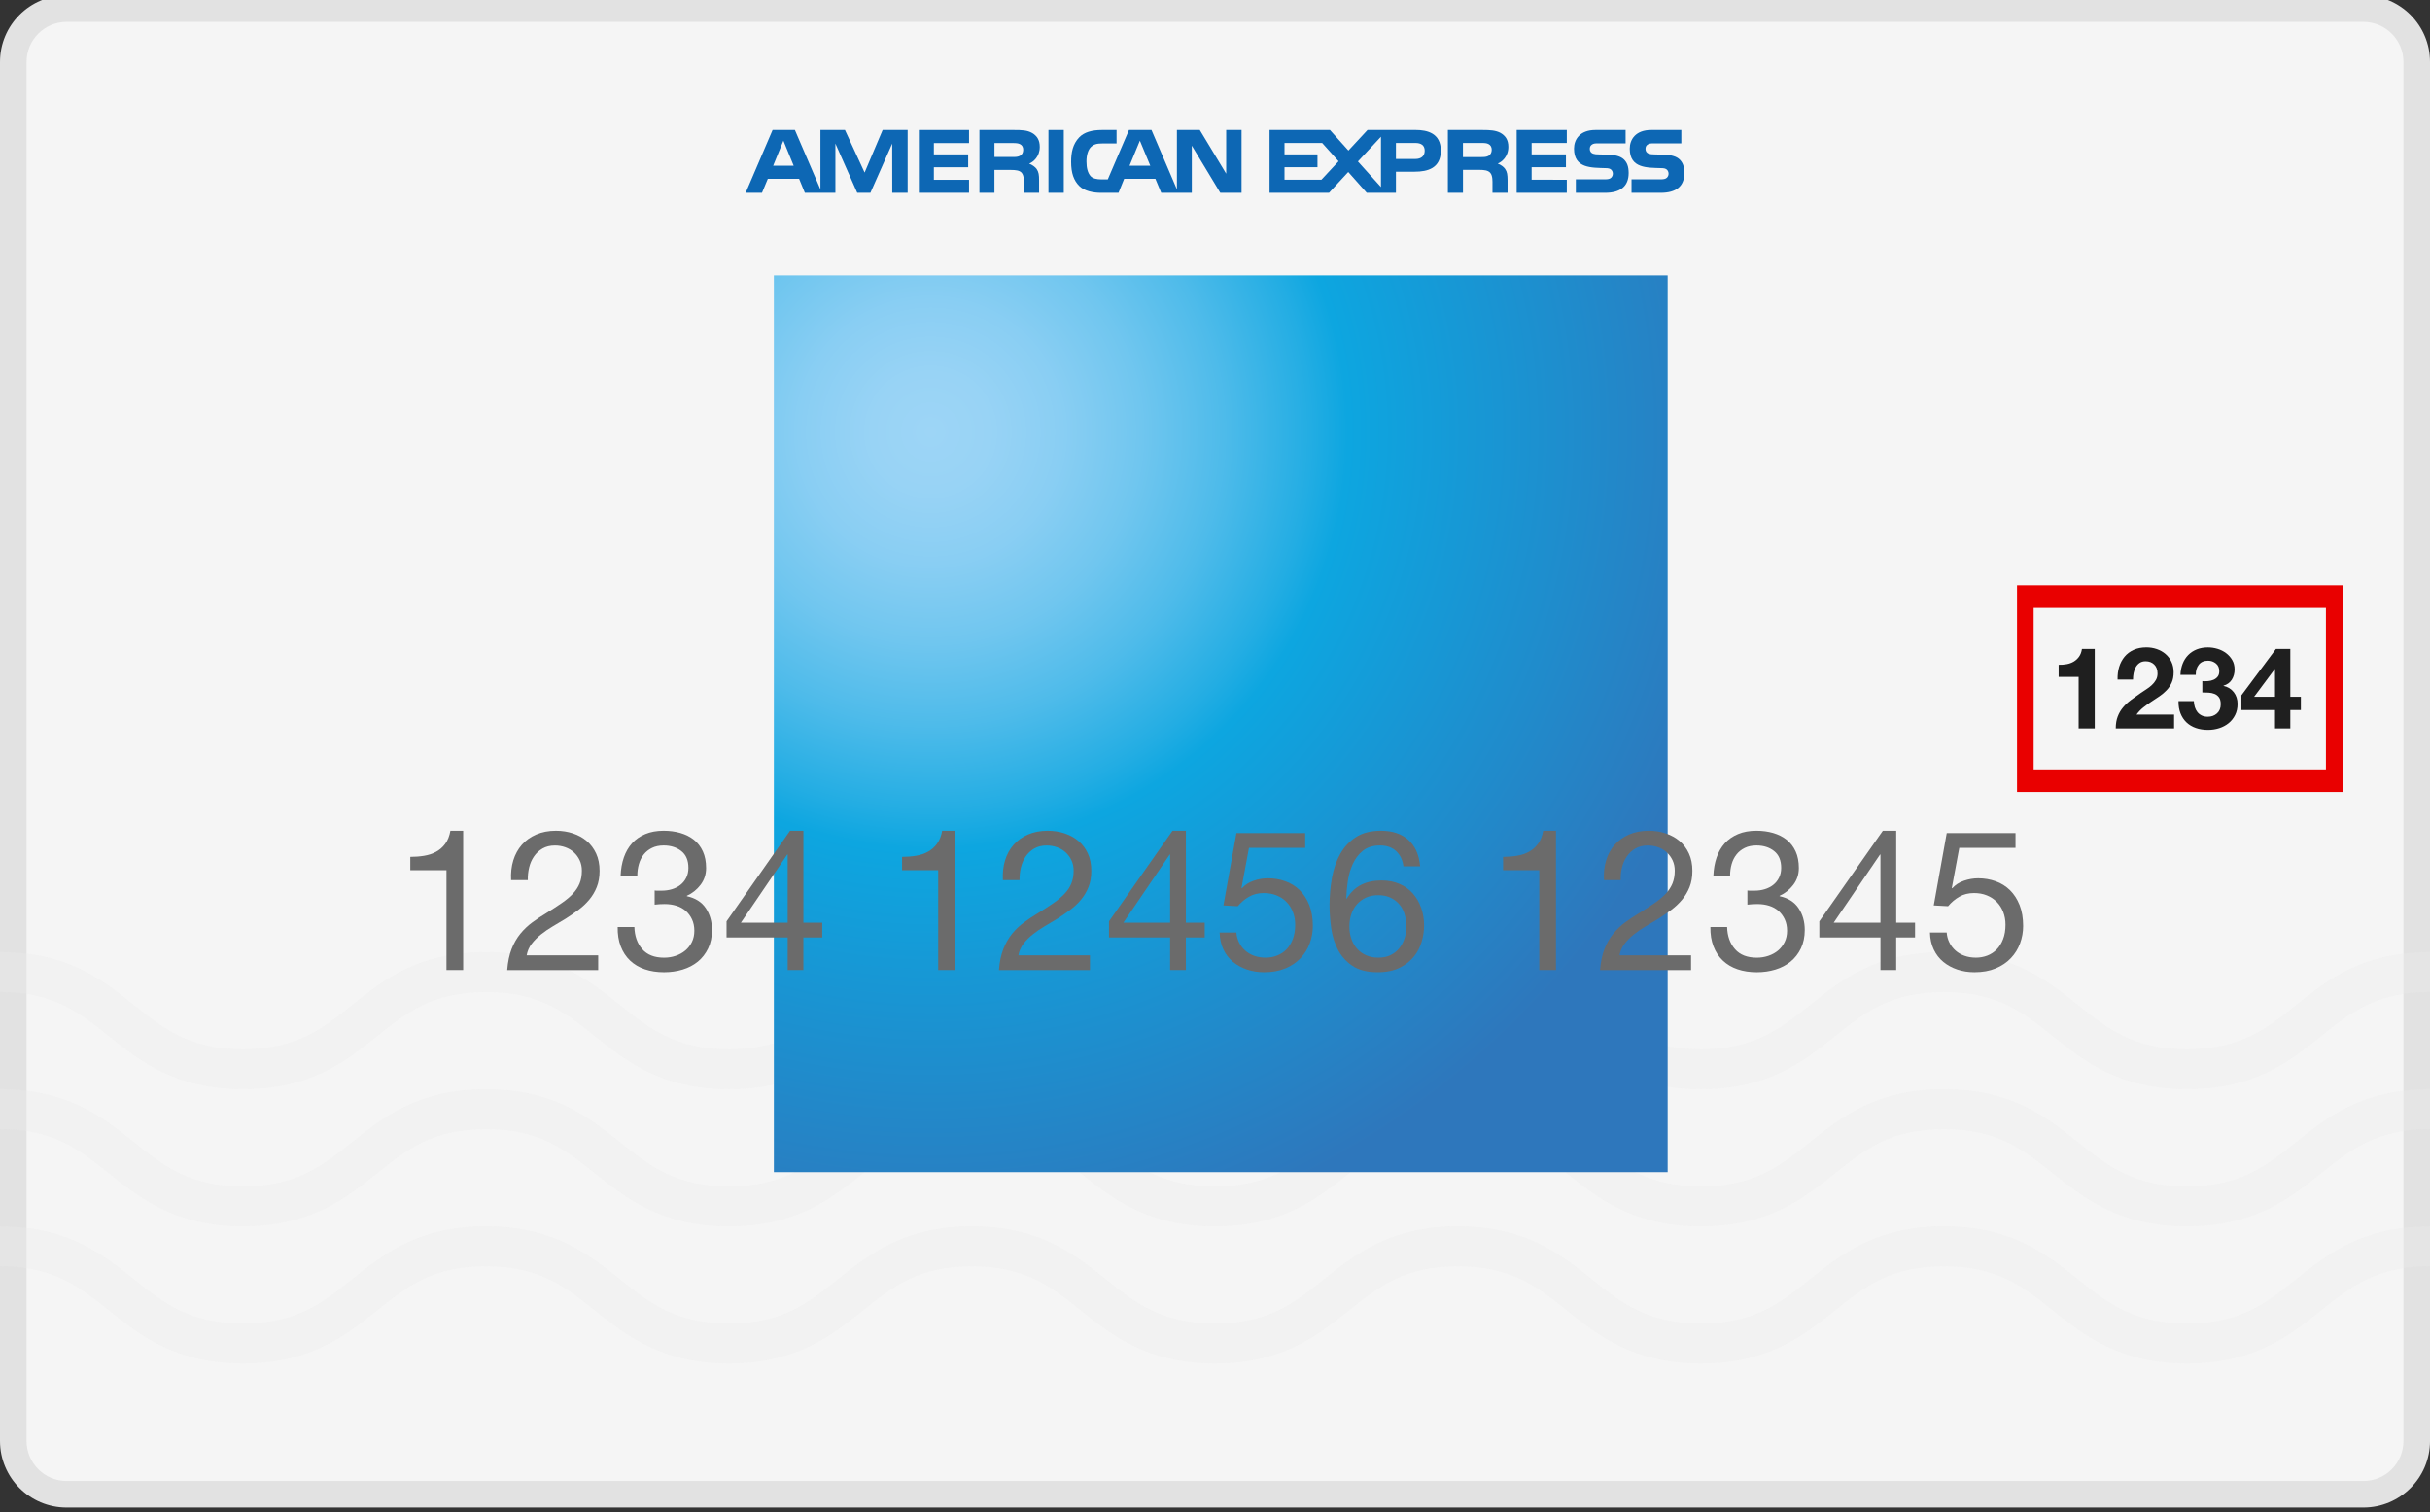 <?xml version="1.0" encoding="utf-8"?>
<!-- Generator: Adobe Illustrator 17.0.2, SVG Export Plug-In . SVG Version: 6.00 Build 0)  -->
<!DOCTYPE svg PUBLIC "-//W3C//DTD SVG 1.1//EN" "http://www.w3.org/Graphics/SVG/1.1/DTD/svg11.dtd">
<svg version="1.1" id="Layer_1" xmlns="http://www.w3.org/2000/svg" xmlns:xlink="http://www.w3.org/1999/xlink" x="0px" y="0px"
	 width="182.999px" height="113.913px" viewBox="0 0 182.999 113.913" enable-background="new 0 0 182.999 113.913"
	 xml:space="preserve">
<rect x="0" y="0" width="182.999" height="113.913" fill="#333333" stroke="none"/>
<path fill="#E2E2E2" d="M183,108.548c0,2.769-2.245,5.015-5.015,5.015H5.015c-2.77,0-5.015-2.246-5.015-5.015V4.667
	c0-2.77,2.245-5.015,5.015-5.015h172.969c2.77,0,5.015,2.245,5.015,5.015L183,108.548L183,108.548z"/>
<path fill="#F5F5F5" d="M5.015,111.563c-1.663,0-3.015-1.353-3.015-3.016V4.666c0-1.663,1.353-3.015,3.015-3.015h172.969
	c1.663,0,3.016,1.353,3.016,3.015v103.881c0,0.806-0.313,1.562-0.883,2.133c-0.569,0.569-1.326,0.883-2.132,0.883H5.015z"/>
<g opacity="0.3">
	<g>
		<path fill="#EAEAEA" d="M164.697,102.709c-5.103,0-7.753-2.121-10.091-3.99c-2.234-1.786-4.163-3.331-8.212-3.331
			c-4.046,0-5.976,1.543-8.21,3.331c-2.337,1.87-4.986,3.99-10.091,3.99c-5.103,0-7.752-2.121-10.089-3.99
			c-2.234-1.786-4.164-3.331-8.21-3.331c-4.047,0-5.976,1.543-8.21,3.331c-2.338,1.87-4.986,3.99-10.09,3.99
			c-5.103,0-7.752-2.121-10.09-3.99c-2.234-1.786-4.163-3.331-8.21-3.331c-4.046,0-5.975,1.543-8.209,3.331
			c-2.338,1.87-4.986,3.99-10.089,3.99c-5.102,0-7.751-2.121-10.089-3.99c-2.233-1.786-4.162-3.331-8.208-3.331
			c-4.047,0-5.976,1.543-8.21,3.331c-2.338,1.87-4.987,3.99-10.09,3.99s-7.752-2.121-10.09-3.99
			c-2.234-1.786-4.163-3.331-8.21-3.331v-3.009c5.103,0,7.752,2.121,10.09,3.99c2.234,1.786,4.163,3.331,8.21,3.331
			s5.976-1.543,8.21-3.331c2.338-1.87,4.987-3.99,10.09-3.99c5.102,0,7.751,2.121,10.089,3.99c2.233,1.786,4.162,3.331,8.208,3.331
			s5.975-1.543,8.209-3.331c2.338-1.87,4.986-3.99,10.089-3.99s7.752,2.121,10.09,3.99c2.234,1.786,4.163,3.331,8.21,3.331
			s5.976-1.543,8.21-3.331c2.338-1.87,4.987-3.99,10.09-3.99s7.752,2.121,10.09,3.99c2.233,1.786,4.163,3.331,8.209,3.331
			c4.047,0,5.976-1.543,8.211-3.331c2.337-1.87,4.987-3.99,10.09-3.99c5.104,0,7.753,2.121,10.092,3.99
			c2.234,1.786,4.163,3.331,8.211,3.331s5.977-1.543,8.211-3.331c2.338-1.87,4.988-3.99,10.092-3.99v3.009
			c-4.047,0-5.977,1.543-8.212,3.331C172.45,100.589,169.801,102.709,164.697,102.709z"/>
	</g>
	<g>
		<path fill="#EAEAEA" d="M164.697,92.38c-5.103,0-7.753-2.12-10.091-3.99c-2.234-1.786-4.163-3.331-8.212-3.331
			c-4.046,0-5.976,1.543-8.21,3.331c-2.337,1.87-4.986,3.99-10.091,3.99c-5.103,0-7.752-2.12-10.089-3.99
			c-2.234-1.786-4.164-3.331-8.21-3.331c-4.047,0-5.976,1.543-8.21,3.331c-2.338,1.87-4.986,3.99-10.09,3.99
			c-5.103,0-7.752-2.12-10.09-3.99c-2.234-1.786-4.163-3.331-8.21-3.331c-4.046,0-5.975,1.543-8.209,3.331
			c-2.338,1.87-4.986,3.99-10.089,3.99c-5.102,0-7.751-2.12-10.089-3.99c-2.233-1.786-4.162-3.331-8.208-3.331
			c-4.047,0-5.976,1.543-8.21,3.331c-2.338,1.87-4.987,3.99-10.09,3.99s-7.752-2.12-10.09-3.99c-2.234-1.786-4.163-3.331-8.21-3.331
			V82.05c5.103,0,7.752,2.12,10.09,3.99c2.234,1.786,4.163,3.331,8.21,3.331s5.976-1.543,8.21-3.331
			c2.338-1.87,4.987-3.99,10.09-3.99c5.102,0,7.751,2.12,10.089,3.99c2.233,1.786,4.162,3.331,8.208,3.331s5.975-1.543,8.209-3.331
			c2.338-1.87,4.986-3.99,10.089-3.99s7.752,2.12,10.09,3.99c2.234,1.786,4.163,3.331,8.21,3.331s5.976-1.543,8.21-3.331
			c2.338-1.87,4.987-3.99,10.09-3.99s7.752,2.12,10.09,3.99c2.233,1.786,4.163,3.331,8.209,3.331c4.047,0,5.976-1.543,8.211-3.331
			c2.337-1.87,4.987-3.99,10.09-3.99c5.104,0,7.753,2.12,10.092,3.99c2.234,1.786,4.163,3.331,8.211,3.331s5.977-1.543,8.211-3.331
			c2.338-1.87,4.988-3.99,10.092-3.99v3.009c-4.047,0-5.977,1.543-8.212,3.331C172.45,90.26,169.801,92.38,164.697,92.38z"/>
	</g>
	<g>
		<path fill="#EAEAEA" d="M164.697,82.05c-5.103,0-7.753-2.121-10.091-3.99c-2.234-1.787-4.163-3.331-8.212-3.331
			c-4.046,0-5.976,1.544-8.21,3.331c-2.337,1.87-4.986,3.99-10.091,3.99c-5.103,0-7.752-2.121-10.089-3.99
			c-2.234-1.787-4.164-3.331-8.21-3.331c-4.047,0-5.976,1.544-8.21,3.331c-2.338,1.87-4.986,3.99-10.09,3.99
			c-5.103,0-7.752-2.121-10.09-3.99c-2.234-1.787-4.163-3.331-8.21-3.331c-4.046,0-5.975,1.544-8.209,3.331
			c-2.338,1.87-4.986,3.99-10.089,3.99c-5.102,0-7.751-2.121-10.089-3.99c-2.233-1.787-4.162-3.331-8.208-3.331
			c-4.047,0-5.976,1.544-8.21,3.331c-2.338,1.87-4.987,3.99-10.09,3.99s-7.752-2.121-10.09-3.99
			c-2.234-1.787-4.163-3.331-8.21-3.331V71.72c5.103,0,7.752,2.121,10.09,3.99c2.234,1.786,4.163,3.331,8.21,3.331
			s5.976-1.543,8.21-3.331c2.338-1.87,4.987-3.99,10.09-3.99c5.102,0,7.751,2.121,10.089,3.99c2.233,1.786,4.162,3.331,8.208,3.331
			s5.975-1.543,8.209-3.331c2.338-1.87,4.986-3.99,10.089-3.99s7.752,2.121,10.09,3.99c2.234,1.786,4.163,3.331,8.21,3.331
			s5.976-1.543,8.21-3.331c2.338-1.87,4.987-3.99,10.09-3.99s7.752,2.121,10.09,3.99c2.233,1.786,4.163,3.331,8.209,3.331
			c4.047,0,5.976-1.543,8.211-3.331c2.337-1.87,4.987-3.99,10.09-3.99c5.104,0,7.753,2.121,10.092,3.99
			c2.234,1.786,4.163,3.331,8.211,3.331s5.977-1.543,8.211-3.331c2.338-1.87,4.988-3.99,10.092-3.99v3.009
			c-4.047,0-5.977,1.544-8.212,3.331C172.45,79.93,169.801,82.05,164.697,82.05z"/>
	</g>
</g>
<radialGradient id="SVGID_1_" cx="-231.915" cy="1403.546" r="62.807" gradientTransform="matrix(1 0 0 1 302 -1371.004)" gradientUnits="userSpaceOnUse">
	<stop  offset="0" style="stop-color:#9DD5F6"/>
	<stop  offset="0.071" style="stop-color:#98D3F5"/>
	<stop  offset="0.158" style="stop-color:#89CEF3"/>
	<stop  offset="0.252" style="stop-color:#70C6EF"/>
	<stop  offset="0.351" style="stop-color:#4EBBEA"/>
	<stop  offset="0.455" style="stop-color:#23ADE3"/>
	<stop  offset="0.5" style="stop-color:#0DA6E0"/>
	<stop  offset="1" style="stop-color:#2E77BC"/>
</radialGradient>
<path fill="url(#SVGID_1_)" d="M125.588,20.744H58.279v67.553h67.309V20.744L125.588,20.744z"/>
<g>
	<g>
		<path fill="#0D67B4" d="M65.112,13l-1.48-3.209h-1.846v4.479l-1.924-4.479h-1.68l-2.026,4.732h1.229l0.439-1.055h2.355
			l0.434,1.055h2.3v-3.709l1.644,3.709h0.993l1.64-3.706l0.004,3.706h1.159V9.791H66.47L65.112,13z M58.226,12.481l0.77-1.886
			l0.774,1.886H58.226z"/>
		<polygon fill="#0D67B4" points="69.198,14.522 72.976,14.522 72.976,13.544 70.328,13.544 70.328,12.599 72.912,12.599 
			72.912,11.629 70.328,11.629 70.328,10.777 72.976,10.777 72.976,9.791 69.198,9.791 		"/>
		<path fill="#0D67B4" d="M78.303,11.066c0-0.527-0.215-0.837-0.573-1.048c-0.365-0.212-0.791-0.227-1.37-0.227h-2.601v4.732h1.131
			v-1.722h1.214c0.407,0,0.659,0.037,0.824,0.202c0.206,0.228,0.179,0.637,0.179,0.922l0.004,0.597h1.141v-0.93
			c0-0.422-0.027-0.632-0.187-0.867c-0.101-0.138-0.313-0.304-0.56-0.398C77.799,12.21,78.303,11.82,78.303,11.066z M76.824,11.729
			c-0.156,0.095-0.34,0.097-0.56,0.097h-1.373v-1.05h1.392c0.197,0,0.403,0.009,0.537,0.085c0.146,0.069,0.237,0.216,0.237,0.418
			C77.057,11.487,76.971,11.653,76.824,11.729z"/>
		<rect x="78.958" y="9.791" fill="#0D67B4" width="1.154" height="4.732"/>
		<path fill="#0D67B4" d="M92.342,9.791v3.296l-1.989-3.296h-1.722v4.476l-1.915-4.476h-1.695l-1.594,3.721h-0.508
			c-0.298,0-0.614-0.057-0.788-0.244c-0.21-0.239-0.311-0.604-0.311-1.111c0-0.496,0.133-0.873,0.325-1.072
			c0.225-0.219,0.457-0.28,0.87-0.28h1.072V9.791h-1.095c-0.779,0-1.352,0.174-1.717,0.552c-0.486,0.507-0.61,1.148-0.61,1.85
			c0,0.861,0.207,1.404,0.604,1.807c0.395,0.402,1.091,0.524,1.64,0.524h1.324l0.427-1.055h2.35l0.44,1.055h2.303v-3.553
			l2.144,3.552h1.602V9.791H92.342L92.342,9.791z M85.064,12.481l0.778-1.886l0.783,1.886H85.064z"/>
	</g>
	<g>
		<path fill="#0D67B4" d="M122.311,12.027c-0.256-0.259-0.678-0.366-1.292-0.38l-0.608-0.016c-0.192,0-0.32-0.013-0.44-0.054
			c-0.143-0.052-0.247-0.174-0.247-0.353c0-0.15,0.046-0.264,0.17-0.34c0.113-0.078,0.247-0.086,0.453-0.086h2.074V9.791h-2.268
			c-1.186,0-1.617,0.722-1.617,1.409c0,1.498,1.326,1.428,2.382,1.465c0.197,0,0.316,0.033,0.404,0.105
			c0.077,0.065,0.139,0.176,0.139,0.313c0,0.129-0.058,0.236-0.135,0.309c-0.094,0.089-0.247,0.117-0.46,0.117h-2.193v1.015h2.202
			c1.141,0,1.776-0.476,1.776-1.494C122.649,12.542,122.531,12.255,122.311,12.027z"/>
		<path fill="#0D67B4" d="M126.505,12.027c-0.256-0.259-0.677-0.366-1.291-0.38l-0.608-0.016c-0.194,0-0.321-0.013-0.44-0.054
			c-0.143-0.052-0.247-0.174-0.247-0.353c0-0.15,0.045-0.264,0.17-0.34c0.114-0.078,0.247-0.086,0.454-0.086h2.074V9.791h-2.267
			c-1.186,0-1.617,0.722-1.617,1.409c0,1.498,1.324,1.428,2.382,1.465c0.196,0,0.316,0.033,0.403,0.105
			c0.077,0.065,0.138,0.176,0.138,0.313c0,0.129-0.055,0.236-0.133,0.309c-0.095,0.089-0.248,0.117-0.462,0.117h-2.194v1.015h2.202
			c1.142,0,1.777-0.476,1.777-1.494C126.843,12.542,126.725,12.255,126.505,12.027z"/>
		<path fill="#0D67B4" d="M113.59,11.064c0-0.54-0.224-0.836-0.582-1.05c-0.371-0.198-0.788-0.223-1.36-0.223h-2.612v4.733h1.138
			v-1.729h1.209c0.412,0,0.664,0.04,0.83,0.21c0.209,0.22,0.182,0.642,0.182,0.926v0.592h1.136v-0.938
			c-0.005-0.417-0.027-0.632-0.187-0.864c-0.097-0.138-0.302-0.304-0.554-0.398C113.086,12.205,113.59,11.82,113.59,11.064z
			 M112.106,11.735c-0.152,0.09-0.339,0.097-0.559,0.097h-1.375V10.77h1.393c0.201,0,0.403,0.004,0.539,0.086
			c0.146,0.076,0.235,0.223,0.235,0.425C112.34,11.483,112.252,11.646,112.106,11.735z"/>
		<polygon fill="#0D67B4" points="114.217,14.523 117.992,14.523 117.992,13.541 115.344,13.537 115.344,12.595 117.928,12.595 
			117.928,11.63 115.344,11.63 115.344,10.769 117.992,10.769 117.992,9.79 114.217,9.79 		"/>
		<path fill="#0D67B4" d="M106.6,9.79h-3.614l-1.439,1.551l-1.391-1.551h-4.548v4.733h4.48l1.446-1.567l1.392,1.567h2.199v-1.588
			h1.409c0.989,0,1.971-0.271,1.971-1.586C108.506,10.039,107.497,9.79,106.6,9.79z M99.514,13.537h-2.78v-0.942h2.482v-0.966
			h-2.482v-0.86h2.836l1.236,1.379L99.514,13.537z M103.998,14.092l-1.736-1.928l1.736-1.866V14.092z M106.587,11.975h-1.462V10.77
			h1.474c0.409,0,0.692,0.167,0.692,0.58C107.291,11.759,107.022,11.975,106.587,11.975z"/>
	</g>
</g>
<g enable-background="new    ">
	<path fill="#6B6B6B" d="M33.622,73.074v-7.519h-2.723v-1.007c0.355,0,0.7-0.026,1.036-0.081c0.335-0.054,0.639-0.155,0.91-0.304
		c0.271-0.148,0.501-0.351,0.689-0.607c0.187-0.256,0.315-0.582,0.385-0.976h0.962v10.494
		C34.881,73.074,33.622,73.074,33.622,73.074z"/>
	<path fill="#6B6B6B" d="M38.655,64.814c0.138-0.452,0.353-0.845,0.644-1.176s0.654-0.59,1.088-0.777
		c0.434-0.188,0.927-0.281,1.48-0.281c0.453,0,0.88,0.066,1.28,0.2c0.4,0.133,0.748,0.325,1.044,0.577
		c0.296,0.251,0.53,0.565,0.703,0.94c0.172,0.376,0.259,0.809,0.259,1.304c0,0.464-0.072,0.873-0.215,1.229
		c-0.143,0.355-0.333,0.673-0.57,0.954c-0.237,0.281-0.509,0.536-0.814,0.762c-0.306,0.227-0.622,0.444-0.947,0.652
		c-0.326,0.197-0.651,0.392-0.977,0.585c-0.325,0.192-0.624,0.397-0.896,0.614s-0.503,0.452-0.696,0.703
		c-0.192,0.252-0.318,0.54-0.377,0.866h5.388v1.11h-6.853c0.049-0.622,0.16-1.152,0.333-1.591c0.172-0.439,0.392-0.821,0.658-1.147
		c0.267-0.326,0.568-0.611,0.903-0.858c0.336-0.247,0.686-0.478,1.051-0.696c0.444-0.276,0.834-0.53,1.169-0.762
		c0.336-0.231,0.614-0.465,0.836-0.703c0.222-0.237,0.39-0.493,0.503-0.769c0.114-0.277,0.17-0.598,0.17-0.963
		c0-0.285-0.054-0.544-0.162-0.777c-0.109-0.233-0.254-0.432-0.437-0.599c-0.183-0.168-0.397-0.297-0.644-0.385
		c-0.247-0.089-0.509-0.134-0.784-0.134c-0.365,0-0.679,0.078-0.94,0.23c-0.261,0.152-0.476,0.353-0.644,0.601
		c-0.168,0.246-0.288,0.524-0.362,0.836c-0.074,0.31-0.106,0.624-0.097,0.94h-1.258C38.462,65.762,38.517,65.268,38.655,64.814z"/>
	<path fill="#6B6B6B" d="M49.43,67.094c0.049,0,0.099,0,0.148,0h0.267c0.266,0,0.52-0.037,0.762-0.11
		c0.242-0.074,0.453-0.183,0.637-0.326c0.182-0.143,0.328-0.323,0.436-0.54s0.163-0.464,0.163-0.74c0-0.564-0.177-0.984-0.533-1.267
		c-0.355-0.281-0.8-0.422-1.332-0.422c-0.335,0-0.629,0.062-0.88,0.185c-0.252,0.124-0.459,0.289-0.622,0.497
		c-0.163,0.206-0.284,0.448-0.363,0.725c-0.079,0.276-0.118,0.568-0.118,0.873h-1.258c0.02-0.503,0.101-0.962,0.244-1.376
		c0.143-0.415,0.348-0.77,0.614-1.067c0.267-0.296,0.6-0.527,0.999-0.695c0.399-0.168,0.861-0.251,1.384-0.251
		c0.454,0,0.876,0.057,1.266,0.17c0.39,0.114,0.727,0.284,1.014,0.511c0.286,0.227,0.511,0.518,0.673,0.873
		c0.163,0.356,0.244,0.775,0.244,1.259c0,0.473-0.138,0.894-0.414,1.258c-0.277,0.365-0.622,0.643-1.036,0.829v0.03
		c0.641,0.138,1.118,0.439,1.428,0.903c0.311,0.464,0.466,1.012,0.466,1.643c0,0.523-0.096,0.984-0.288,1.384
		c-0.193,0.399-0.451,0.733-0.777,1c-0.325,0.265-0.708,0.465-1.147,0.599c-0.439,0.133-0.905,0.2-1.399,0.2
		c-0.533,0-1.016-0.074-1.45-0.222c-0.434-0.148-0.805-0.368-1.11-0.658c-0.306-0.292-0.54-0.649-0.703-1.074
		c-0.163-0.424-0.239-0.908-0.229-1.451h1.258c0.02,0.681,0.217,1.237,0.592,1.665c0.374,0.43,0.922,0.644,1.643,0.644
		c0.306,0,0.597-0.046,0.874-0.141c0.276-0.093,0.518-0.226,0.725-0.399c0.208-0.172,0.373-0.385,0.496-0.636
		c0.124-0.252,0.185-0.535,0.185-0.852c0-0.326-0.059-0.614-0.178-0.866c-0.118-0.251-0.276-0.464-0.473-0.636
		c-0.198-0.172-0.432-0.301-0.704-0.385s-0.564-0.126-0.88-0.126c-0.266,0-0.518,0.016-0.755,0.045v-1.066
		C49.346,67.09,49.391,67.094,49.43,67.094z"/>
	<path fill="#6B6B6B" d="M61.923,69.506v1.11h-1.421v2.457h-1.184v-2.457h-4.603v-1.213l4.781-6.824h1.007v6.926L61.923,69.506
		L61.923,69.506z M59.318,64.371h-0.03l-3.493,5.135h3.523V64.371z"/>
	<path fill="#6B6B6B" d="M70.655,73.074v-7.519h-2.723v-1.007c0.355,0,0.7-0.026,1.036-0.081c0.335-0.054,0.639-0.155,0.91-0.304
		c0.271-0.148,0.501-0.351,0.689-0.607c0.187-0.256,0.315-0.582,0.385-0.976h0.962v10.494
		C71.914,73.074,70.655,73.074,70.655,73.074z"/>
	<path fill="#6B6B6B" d="M75.688,64.814c0.138-0.452,0.353-0.845,0.644-1.176s0.654-0.59,1.088-0.777
		c0.434-0.188,0.927-0.281,1.48-0.281c0.454,0,0.88,0.066,1.279,0.2c0.399,0.133,0.749,0.325,1.043,0.577
		c0.297,0.251,0.531,0.565,0.704,0.94c0.173,0.376,0.258,0.809,0.258,1.304c0,0.464-0.071,0.873-0.213,1.229
		c-0.145,0.355-0.334,0.673-0.57,0.954c-0.237,0.281-0.507,0.536-0.815,0.762c-0.305,0.227-0.62,0.444-0.946,0.652
		c-0.326,0.197-0.652,0.392-0.978,0.585c-0.325,0.192-0.624,0.397-0.896,0.614c-0.271,0.217-0.503,0.452-0.696,0.703
		c-0.192,0.252-0.318,0.54-0.377,0.866h5.388v1.11h-6.853c0.049-0.622,0.16-1.152,0.333-1.591c0.172-0.439,0.392-0.821,0.658-1.147
		c0.267-0.326,0.568-0.611,0.903-0.858c0.336-0.247,0.686-0.478,1.051-0.696c0.444-0.276,0.834-0.53,1.169-0.762
		c0.336-0.231,0.615-0.465,0.836-0.703c0.223-0.237,0.392-0.493,0.505-0.769c0.113-0.277,0.171-0.598,0.171-0.963
		c0-0.285-0.055-0.544-0.163-0.777c-0.11-0.233-0.255-0.432-0.438-0.599c-0.183-0.168-0.398-0.297-0.644-0.385
		c-0.247-0.089-0.509-0.134-0.784-0.134c-0.365,0-0.679,0.078-0.94,0.23c-0.261,0.152-0.476,0.353-0.644,0.601
		c-0.168,0.246-0.288,0.524-0.362,0.836c-0.074,0.31-0.106,0.624-0.097,0.94h-1.258C75.496,65.762,75.55,65.268,75.688,64.814z"/>
	<path fill="#6B6B6B" d="M90.726,69.506v1.11h-1.421v2.457H88.12v-2.457h-4.603v-1.213l4.782-6.824h1.007v6.926L90.726,69.506
		L90.726,69.506z M88.12,64.371h-0.029l-3.493,5.135h3.522C88.12,69.506,88.12,64.371,88.12,64.371z"/>
	<path fill="#6B6B6B" d="M94.058,63.868l-0.562,3.02l0.029,0.029c0.227-0.256,0.52-0.447,0.88-0.569
		c0.36-0.124,0.719-0.185,1.074-0.185c0.464,0,0.903,0.074,1.317,0.222c0.415,0.147,0.775,0.372,1.081,0.673
		c0.305,0.301,0.547,0.677,0.725,1.125c0.177,0.449,0.265,0.975,0.265,1.577c0,0.444-0.076,0.875-0.229,1.294
		c-0.154,0.421-0.382,0.792-0.689,1.118c-0.306,0.326-0.689,0.585-1.147,0.777c-0.459,0.193-0.995,0.289-1.606,0.289
		c-0.455,0-0.88-0.067-1.28-0.2c-0.401-0.134-0.753-0.326-1.059-0.577c-0.306-0.252-0.548-0.565-0.726-0.941
		c-0.177-0.374-0.271-0.799-0.281-1.272h1.26c0.02,0.265,0.085,0.515,0.2,0.746c0.113,0.233,0.265,0.435,0.459,0.607
		c0.192,0.173,0.419,0.306,0.681,0.399c0.261,0.095,0.551,0.141,0.866,0.141c0.296,0,0.579-0.051,0.852-0.155
		c0.271-0.104,0.507-0.259,0.71-0.466c0.202-0.206,0.363-0.466,0.481-0.777c0.12-0.311,0.179-0.674,0.179-1.088
		c0-0.346-0.058-0.664-0.171-0.955c-0.113-0.29-0.273-0.541-0.481-0.754c-0.208-0.212-0.456-0.377-0.748-0.495
		c-0.29-0.118-0.614-0.177-0.97-0.177c-0.414,0-0.782,0.091-1.102,0.273c-0.321,0.183-0.604,0.422-0.85,0.717l-1.082-0.059
		l0.978-5.447h5.18v1.11L94.058,63.868L94.058,63.868z"/>
	<path fill="#6B6B6B" d="M105.145,64.119c-0.306-0.286-0.711-0.43-1.214-0.43c-0.534,0-0.962,0.131-1.288,0.393
		c-0.326,0.261-0.579,0.593-0.762,0.992c-0.183,0.399-0.309,0.832-0.377,1.294c-0.07,0.464-0.109,0.899-0.12,1.304l0.03,0.029
		c0.296-0.484,0.664-0.833,1.102-1.051c0.439-0.217,0.945-0.325,1.518-0.325c0.503,0,0.954,0.085,1.353,0.259
		c0.401,0.172,0.736,0.411,1.007,0.717c0.272,0.306,0.481,0.666,0.629,1.08c0.148,0.415,0.222,0.863,0.222,1.347
		c0,0.385-0.059,0.784-0.177,1.2c-0.118,0.414-0.314,0.791-0.585,1.131c-0.272,0.34-0.632,0.623-1.08,0.844
		c-0.449,0.222-1.005,0.334-1.666,0.334c-0.779,0-1.406-0.158-1.879-0.474c-0.474-0.315-0.838-0.72-1.096-1.213
		c-0.256-0.494-0.427-1.037-0.51-1.628c-0.084-0.593-0.126-1.164-0.126-1.717c0-0.72,0.062-1.418,0.185-2.095
		c0.124-0.675,0.332-1.275,0.629-1.798c0.296-0.523,0.69-0.943,1.184-1.259c0.493-0.315,1.114-0.473,1.865-0.473
		c0.869,0,1.558,0.229,2.072,0.687c0.512,0.46,0.809,1.124,0.888,1.992h-1.259C105.632,64.785,105.449,64.405,105.145,64.119z
		 M102.865,67.619c-0.267,0.124-0.494,0.292-0.681,0.503c-0.188,0.213-0.329,0.464-0.422,0.756c-0.095,0.29-0.141,0.599-0.141,0.925
		c0,0.325,0.049,0.631,0.147,0.917c0.099,0.286,0.239,0.534,0.422,0.74c0.183,0.208,0.41,0.373,0.682,0.497
		c0.271,0.124,0.579,0.184,0.925,0.184c0.344,0,0.648-0.06,0.909-0.184c0.262-0.124,0.481-0.294,0.658-0.511
		c0.179-0.217,0.314-0.466,0.407-0.748c0.095-0.281,0.141-0.574,0.141-0.88c0-0.326-0.042-0.633-0.125-0.925
		c-0.084-0.29-0.215-0.543-0.393-0.756c-0.177-0.212-0.399-0.381-0.666-0.51s-0.577-0.193-0.932-0.193
		C103.442,67.434,103.131,67.496,102.865,67.619z"/>
	<path fill="#6B6B6B" d="M115.92,73.074v-7.519h-2.724v-1.007c0.355,0,0.7-0.026,1.035-0.081c0.336-0.054,0.64-0.155,0.911-0.304
		c0.272-0.148,0.501-0.351,0.689-0.607c0.188-0.256,0.315-0.582,0.385-0.976h0.962v10.494
		C117.178,73.074,115.92,73.074,115.92,73.074z"/>
	<path fill="#6B6B6B" d="M120.953,64.814c0.138-0.452,0.352-0.845,0.644-1.176c0.29-0.331,0.653-0.59,1.087-0.777
		c0.435-0.188,0.928-0.281,1.481-0.281c0.453,0,0.88,0.066,1.28,0.2c0.399,0.133,0.748,0.325,1.043,0.577
		c0.297,0.251,0.531,0.565,0.703,0.94c0.173,0.376,0.259,0.809,0.259,1.304c0,0.464-0.071,0.873-0.214,1.229
		c-0.143,0.355-0.332,0.673-0.57,0.954c-0.237,0.281-0.507,0.536-0.813,0.762c-0.306,0.227-0.622,0.444-0.947,0.652
		c-0.326,0.197-0.652,0.392-0.976,0.585c-0.326,0.192-0.624,0.397-0.896,0.614s-0.503,0.452-0.695,0.703
		c-0.193,0.252-0.318,0.54-0.378,0.866h5.389v1.11h-6.854c0.05-0.622,0.16-1.152,0.334-1.591c0.172-0.439,0.392-0.821,0.658-1.147
		c0.267-0.326,0.568-0.611,0.903-0.858s0.686-0.478,1.051-0.696c0.444-0.276,0.833-0.53,1.17-0.762
		c0.335-0.231,0.614-0.465,0.836-0.703c0.222-0.237,0.39-0.493,0.503-0.769c0.113-0.277,0.171-0.598,0.171-0.963
		c0-0.285-0.055-0.544-0.163-0.777c-0.109-0.233-0.255-0.432-0.438-0.599c-0.183-0.168-0.397-0.297-0.644-0.385
		c-0.246-0.089-0.507-0.134-0.784-0.134c-0.364,0-0.678,0.078-0.94,0.23c-0.261,0.152-0.476,0.353-0.644,0.601
		c-0.168,0.246-0.288,0.524-0.363,0.836c-0.074,0.31-0.106,0.624-0.096,0.94h-1.258C120.759,65.762,120.813,65.268,120.953,64.814z"
		/>
	<path fill="#6B6B6B" d="M131.727,67.094c0.049,0,0.099,0,0.148,0h0.265c0.267,0,0.52-0.037,0.762-0.11
		c0.242-0.074,0.455-0.183,0.637-0.326c0.183-0.143,0.327-0.323,0.436-0.54s0.163-0.464,0.163-0.74c0-0.564-0.177-0.984-0.533-1.267
		c-0.355-0.281-0.799-0.422-1.331-0.422c-0.336,0-0.629,0.062-0.882,0.185c-0.251,0.124-0.459,0.289-0.622,0.497
		c-0.163,0.206-0.284,0.448-0.363,0.725c-0.079,0.276-0.118,0.568-0.118,0.873h-1.258c0.02-0.503,0.101-0.962,0.244-1.376
		c0.143-0.415,0.347-0.77,0.614-1.067c0.267-0.296,0.599-0.527,1-0.695c0.399-0.168,0.861-0.251,1.384-0.251
		c0.453,0,0.875,0.057,1.265,0.17c0.389,0.114,0.727,0.284,1.013,0.511s0.511,0.518,0.674,0.873
		c0.163,0.356,0.244,0.775,0.244,1.259c0,0.473-0.139,0.894-0.415,1.258c-0.276,0.365-0.622,0.643-1.035,0.829v0.03
		c0.641,0.138,1.117,0.439,1.428,0.903c0.31,0.464,0.466,1.012,0.466,1.643c0,0.523-0.097,0.984-0.289,1.384
		c-0.192,0.399-0.452,0.733-0.777,1c-0.326,0.265-0.708,0.465-1.147,0.599c-0.44,0.133-0.905,0.2-1.399,0.2
		c-0.532,0-1.016-0.074-1.451-0.222c-0.434-0.148-0.804-0.368-1.109-0.658c-0.306-0.292-0.541-0.649-0.703-1.074
		c-0.163-0.424-0.24-0.908-0.23-1.451h1.258c0.02,0.681,0.217,1.237,0.593,1.665c0.374,0.43,0.922,0.644,1.643,0.644
		c0.306,0,0.597-0.046,0.874-0.141c0.276-0.093,0.518-0.226,0.725-0.399c0.206-0.172,0.372-0.385,0.495-0.636
		c0.124-0.252,0.185-0.535,0.185-0.852c0-0.326-0.059-0.614-0.177-0.866c-0.118-0.251-0.277-0.464-0.474-0.636
		c-0.197-0.172-0.431-0.301-0.703-0.385c-0.271-0.084-0.565-0.126-0.88-0.126c-0.267,0-0.518,0.016-0.754,0.045v-1.066
		C131.642,67.09,131.687,67.094,131.727,67.094z"/>
	<path fill="#6B6B6B" d="M144.219,69.506v1.11h-1.42v2.457h-1.185v-2.457h-4.603v-1.213l4.782-6.824h1.007v6.926L144.219,69.506
		L144.219,69.506z M141.613,64.371h-0.029l-3.493,5.135h3.522V64.371z"/>
	<path fill="#6B6B6B" d="M147.55,63.868l-0.562,3.02l0.029,0.029c0.227-0.256,0.52-0.447,0.88-0.569
		c0.36-0.124,0.719-0.185,1.074-0.185c0.464,0,0.903,0.074,1.317,0.222c0.415,0.147,0.775,0.372,1.081,0.673
		c0.305,0.301,0.547,0.677,0.725,1.125c0.177,0.449,0.265,0.975,0.265,1.577c0,0.444-0.076,0.875-0.229,1.294
		c-0.154,0.421-0.382,0.792-0.689,1.118c-0.306,0.326-0.689,0.585-1.147,0.777c-0.459,0.193-0.995,0.289-1.606,0.289
		c-0.455,0-0.88-0.067-1.28-0.2c-0.401-0.134-0.753-0.326-1.059-0.577c-0.306-0.252-0.548-0.565-0.725-0.941
		c-0.177-0.374-0.271-0.799-0.281-1.272h1.259c0.02,0.265,0.085,0.515,0.2,0.746c0.113,0.233,0.265,0.435,0.459,0.607
		c0.192,0.173,0.419,0.306,0.681,0.399c0.262,0.095,0.551,0.141,0.866,0.141c0.296,0,0.579-0.051,0.852-0.155
		c0.271-0.104,0.507-0.259,0.71-0.466c0.202-0.206,0.363-0.466,0.481-0.777c0.12-0.311,0.179-0.674,0.179-1.088
		c0-0.346-0.058-0.664-0.171-0.955c-0.113-0.29-0.273-0.541-0.481-0.754c-0.208-0.212-0.456-0.377-0.748-0.495
		c-0.29-0.118-0.614-0.177-0.97-0.177c-0.414,0-0.782,0.091-1.102,0.273c-0.321,0.183-0.604,0.422-0.85,0.717l-1.081-0.059
		l0.978-5.447h5.18v1.11L147.55,63.868L147.55,63.868z"/>
</g>
<g>
	<path fill="#1F1F1F" d="M156.538,54.873v-3.881h-1.504v-0.914c0.21,0.006,0.414-0.01,0.611-0.047
		c0.197-0.037,0.373-0.102,0.53-0.197c0.157-0.094,0.289-0.218,0.398-0.372s0.18-0.345,0.214-0.573h0.965v5.984
		C157.752,54.873,156.538,54.873,156.538,54.873z"/>
	<path fill="#1F1F1F" d="M159.59,50.236c0.091-0.294,0.228-0.55,0.411-0.77c0.182-0.219,0.412-0.39,0.688-0.513
		c0.276-0.122,0.594-0.184,0.953-0.184c0.273,0,0.534,0.043,0.782,0.128s0.466,0.208,0.654,0.368
		c0.188,0.159,0.338,0.356,0.449,0.59c0.111,0.234,0.166,0.496,0.166,0.787c0,0.302-0.049,0.561-0.145,0.778
		c-0.097,0.217-0.225,0.409-0.385,0.577c-0.16,0.168-0.341,0.321-0.543,0.458c-0.203,0.137-0.406,0.272-0.612,0.406
		c-0.205,0.134-0.404,0.278-0.598,0.431c-0.194,0.154-0.365,0.334-0.513,0.539h2.829v1.043h-4.393c0-0.348,0.049-0.65,0.15-0.906
		c0.099-0.257,0.234-0.486,0.406-0.688c0.171-0.202,0.372-0.389,0.603-0.56s0.474-0.345,0.731-0.521
		c0.131-0.091,0.27-0.184,0.419-0.278c0.148-0.094,0.283-0.198,0.406-0.312c0.122-0.114,0.225-0.242,0.307-0.384
		c0.083-0.143,0.124-0.305,0.124-0.488c0-0.291-0.084-0.517-0.253-0.68c-0.168-0.162-0.383-0.244-0.645-0.244
		c-0.177,0-0.326,0.042-0.449,0.124c-0.123,0.083-0.221,0.191-0.295,0.325s-0.127,0.282-0.158,0.445
		c-0.032,0.162-0.047,0.323-0.047,0.483h-1.163C159.459,50.847,159.499,50.529,159.59,50.236z"/>
	<path fill="#1F1F1F" d="M166.275,51.308c0.148-0.011,0.286-0.044,0.414-0.098s0.234-0.132,0.316-0.235
		c0.083-0.102,0.124-0.239,0.124-0.41c0-0.257-0.086-0.453-0.257-0.59c-0.172-0.137-0.368-0.205-0.59-0.205
		c-0.307,0-0.54,0.101-0.697,0.304c-0.156,0.202-0.232,0.457-0.226,0.765h-1.154c0.011-0.308,0.067-0.589,0.167-0.842
		c0.099-0.253,0.239-0.472,0.419-0.654c0.179-0.182,0.395-0.323,0.645-0.423c0.251-0.099,0.53-0.149,0.838-0.149
		c0.24,0,0.479,0.036,0.718,0.107c0.24,0.071,0.455,0.178,0.646,0.32c0.19,0.143,0.346,0.316,0.466,0.522
		c0.119,0.205,0.179,0.442,0.179,0.709c0,0.291-0.07,0.547-0.209,0.77c-0.14,0.222-0.349,0.373-0.628,0.453v0.017
		c0.331,0.074,0.59,0.234,0.778,0.479s0.282,0.538,0.282,0.88c0,0.313-0.061,0.593-0.184,0.838c-0.123,0.245-0.286,0.45-0.492,0.615
		c-0.205,0.165-0.442,0.291-0.71,0.376s-0.547,0.128-0.838,0.128c-0.336,0-0.642-0.049-0.918-0.145
		c-0.277-0.097-0.512-0.238-0.706-0.423s-0.343-0.412-0.449-0.68c-0.105-0.268-0.156-0.576-0.15-0.923h1.154
		c0.006,0.159,0.032,0.312,0.077,0.457c0.046,0.145,0.111,0.271,0.197,0.376c0.085,0.105,0.192,0.19,0.32,0.252
		c0.128,0.063,0.281,0.094,0.458,0.094c0.273,0,0.504-0.084,0.692-0.252s0.282-0.398,0.282-0.688c0-0.228-0.044-0.402-0.133-0.522
		c-0.088-0.12-0.2-0.206-0.338-0.261c-0.137-0.054-0.286-0.085-0.448-0.094c-0.162-0.008-0.318-0.013-0.466-0.013v-0.855
		C165.987,51.32,166.127,51.32,166.275,51.308z"/>
	<path fill="#1F1F1F" d="M168.796,53.488v-1.111l2.598-3.488h1.086v3.599h0.795v1h-0.795v1.385h-1.154v-1.385H168.796z
		 M171.301,50.411l-1.547,2.077h1.572v-2.077H171.301z"/>
</g>
<g>
	<path fill="#E90000" d="M176.411,59.663h-24.513V44.091h24.513V59.663z M153.15,57.961h22.011V45.793H153.15V57.961z"/>
</g>
</svg>

